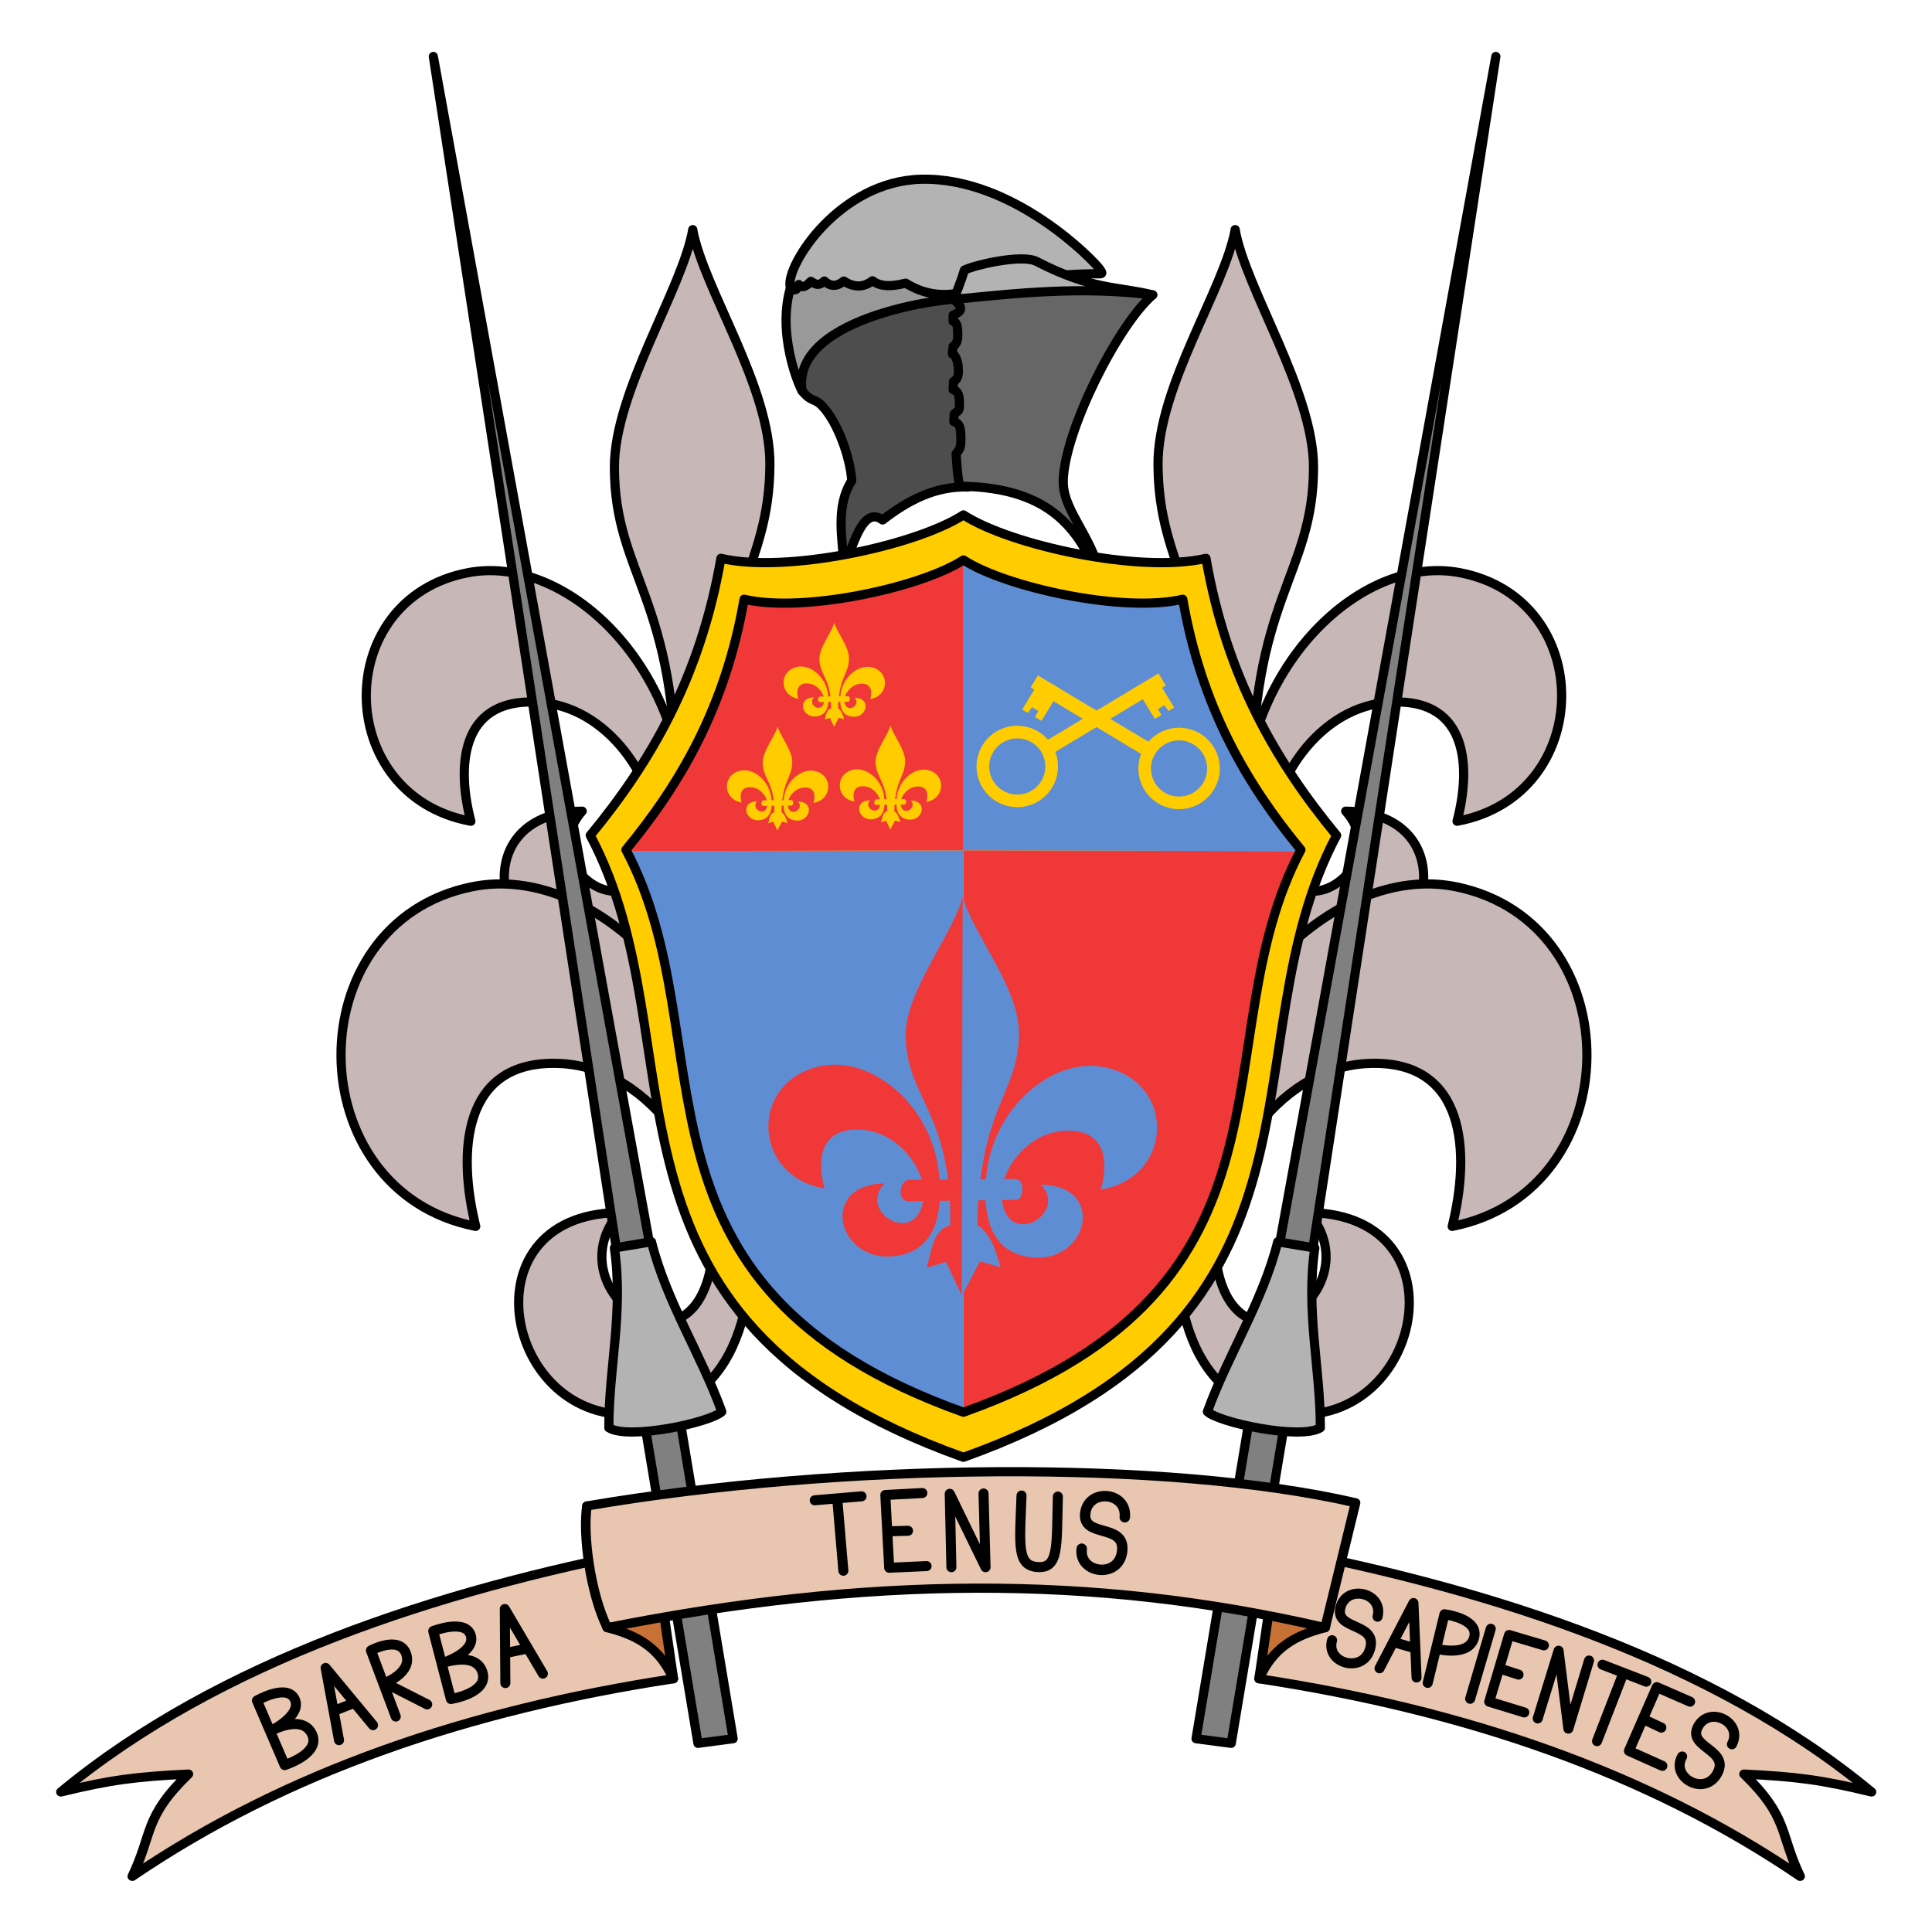 <svg version="1.1" viewBox="0 0 64 64" xmlns="http://www.w3.org/2000/svg">
 <g transform="matrix(-1.216 0 0 1.216 69.549 -6.326)" fill="#c8b7b7" stroke="#000" stroke-linecap="round" stroke-linejoin="round" stroke-width=".25">
  <path d="m23.547 11.458c-0.283 1.619-2.135 4.398-2.135 6.471 3.82e-4 2.96 1.724 3.565 1.669 8.906-0.671 0.229-0.695 1.222-0.883 1.986l0.722-0.278 0.594 1.58 0.674-1.602 0.77 0.278c-0.175-0.775-0.357-1.545-0.867-1.986 0.1-5.646 1.537-6.066 1.557-8.948 0.015-2.137-1.81-4.796-2.103-6.407z"/>
  <path d="m20.535 27.3c-3.374 0.045-2.379 4.417 0.551 3.999 2.37-0.338 2.309-3.029 2.238-4.244-0.229-3.913-3.306-6.742-5.891-6.253-3.743 0.707-3.695 6.077 0.069 6.773-0.385-1.461-0.3-3.314 1.746-3.249 2.072 0.066 3.35 2.317 3.285 3.574-0.158 3.059-3.437 1.026-1.999-0.6z"/>
  <path d="m21.538 38.235c-4.345 0.061-3.063 6.035 0.71 5.464 3.052-0.462 2.974-4.139 2.882-5.798-0.295-5.347-4.257-9.211-7.585-8.544-4.82 0.966-4.758 8.304 0.089 9.254-0.496-1.996-0.386-4.528 2.248-4.439 2.668 0.09 4.314 3.166 4.23 4.883-0.203 4.18-4.425 1.402-2.573-0.82z"/>
 </g>
 <g transform="matrix(1.216 0 0 1.216 -5.684 -6.326)" fill="#c8b7b7" stroke="#000" stroke-linecap="round" stroke-linejoin="round" stroke-width=".25">
  <path d="m23.547 11.458c-0.283 1.619-2.135 4.398-2.135 6.471 3.82e-4 2.96 1.724 3.565 1.669 8.906-0.671 0.229-0.695 1.222-0.883 1.986l0.722-0.278 0.594 1.58 0.674-1.602 0.77 0.278c-0.175-0.775-0.357-1.545-0.867-1.986 0.1-5.646 1.537-6.066 1.557-8.948 0.015-2.137-1.81-4.796-2.103-6.407z"/>
  <path d="m20.535 27.3c-3.374 0.045-2.379 4.417 0.551 3.999 2.37-0.338 2.309-3.029 2.238-4.244-0.229-3.913-3.306-6.742-5.891-6.253-3.743 0.707-3.695 6.077 0.069 6.773-0.385-1.461-0.3-3.314 1.746-3.249 2.072 0.066 3.35 2.317 3.285 3.574-0.158 3.059-3.437 1.026-1.999-0.6z"/>
  <path d="m21.538 38.235c-4.345 0.061-3.063 6.035 0.71 5.464 3.052-0.462 2.974-4.139 2.882-5.798-0.295-5.347-4.257-9.211-7.585-8.544-4.82 0.966-4.758 8.304 0.089 9.254-0.496-1.996-0.386-4.528 2.248-4.439 2.668 0.09 4.314 3.166 4.23 4.883-0.203 4.18-4.425 1.402-2.573-0.82z"/>
 </g>
 <g transform="matrix(.874 -.145 .145 .874 13.712 1.995)" stroke="#000" stroke-linecap="square" stroke-linejoin="round" stroke-width=".343">
  <path d="m0.177 63.823 1.326 0.044-0.013-16.244-0.751-47.643-0.576 47.643z" fill="#808080"/>
  <path d="m0.125 45.038h1.406c0.187 2.306 1.144 4.465 1.554 6.697-0.484 0.331-3.612 0.479-4.264-0.098 0.357-2.188 1.254-4.181 1.304-6.599z" fill="#b3b3b3"/>
 </g>
 <g transform="matrix(.797 0 0 .797 22.967 3.131)" stroke="#000" stroke-linecap="square" stroke-linejoin="round" stroke-width=".381">
  <path d="m6.276 19.717c-0.075-1.25-0.385-2.571 0.309-3.668-0.051-0.881-0.554-2.406-1.241-3.116-0.323-0.334-0.44-0.136-0.825-0.616-0.899-4.238 4.001-4.089 6.733-4.27l0.173 8.267c-1.355-0.049-2.493 0.549-3.558 1.37-0.749-0.552-1.167 0.759-1.591 2.033z" fill="#4d4d4d"/>
  <path d="m4.519 12.317c-0.259-0.47-1.161-2.874-0.298-4.776 3.531-0.677 7.019-1.316 7.182 0.972-0.319-0.171-7.367 0.608-6.884 3.803z" fill="#999"/>
  <path d="m4.022 7.962c-0.153-0.891 2.064-4.373 5.469-4.441 3.818-0.077 7.154 3.384 7.391 3.723 0.107 0.152 0.152 0.214 0 0.21-2.421-0.038-3.974 0.537-5.944 0.818-0.678 0.102-1.374 0.025-2.11-0.431-0.753 0.19-1.126 0.091-1.381-0.099-0.398 0.301-0.795 0.269-1.193 0.011-0.3 0.247-0.566 0.225-0.807 0-0.27 0.252-0.405 0.097-0.563 0.011-0.249 0.277-0.395 0.267-0.497 0.133-0.09 0.288-0.215 0.279-0.365 0.066z" fill="#b3b3b3"/>
  <path d="m16.969 20.359c-0.85-2.092-1.929-4.033-5.891-4.078-0.092-0.328-0.121-0.846-0.156-1.344 0.148-0.219 0.21-0.19 0.198-0.744-0.01-0.488-0.126-0.525-0.292-0.6l0.016-0.312c0.175-0.18 0.232-0.043 0.214-0.525-0.013-0.336-0.08-0.426-0.261-0.49l0.016-0.328c0.227-0.145 0.21-0.362 0.2-0.561-0.014-0.291-0.115-0.555-0.247-0.595l0.031-0.312c0.124-0.078 0.206-0.23 0.195-0.509-0.01-0.254-0.004-0.483-0.195-0.538v-0.25c0.545-0.219 0.255-0.438 0.031-0.656 1.98-1.245 5.903-0.472 8.266-0.188-1.461 1.263-3.681 5.678-3.719 7.734-0.024 1.322 1.399 2.471 1.594 4.297z" fill="#666"/>
  <path d="m10.828 8.516c0.15-0.402 0.314-0.79 0.438-1.219 0.519-0.241 2.416-0.661 3-0.359 2.315 1.197 3.369 1.028 4.828 1.391-2.997-0.366-5.642-0.074-8.266 0.188z" fill="#b3b3b3"/>
 </g>
 <g>
  <path d="m23.881 18.495c-0.683 3.946-2.334 6.761-4.328 9.177 3.709 6.979-0.608 15.977 12.362 20.602 12.97-4.625 8.653-13.623 12.362-20.602-1.994-2.416-3.645-5.231-4.328-9.177-2.159 0.511-6.47-0.423-8.034-1.438-1.565 1.014-5.876 1.948-8.034 1.438z" fill="#fc0" stroke="#000" stroke-linecap="round" stroke-linejoin="round" stroke-width=".304"/>
  <path d="m20.847 28.195c3.321 6.248-0.544 14.305 11.068 18.446v-18.474z" fill="#5f8dd3"/>
  <path d="m31.916 46.64c11.612-4.141 7.747-12.197 11.068-18.446l-11.068-0.028z" fill="#f13838"/>
  <path d="m24.722 19.978c-0.611 3.533-2.089 6.054-3.875 8.217l11.068-0.028v-9.475c-1.401 0.908-5.261 1.744-7.194 1.287z" fill="#f13838"/>
  <path d="m42.984 28.195c-1.785-2.163-3.264-4.684-3.875-8.217-1.933 0.457-5.793-0.379-7.194-1.287v9.475z" fill="#5f8dd3"/>
 </g>
 <g fill="#fc0">
  <g transform="matrix(.231 0 0 .231 25.383 16.547)">
   <path d="m9.759 17.646c-0.283 1.295-2.135 3.519-2.135 5.178 3.82e-4 2.369 1.724 2.853 1.669 7.126-0.671 0.183-0.695 0.978-0.883 1.589l0.722-0.222 0.594 1.265 0.674-1.282 0.77 0.222c-0.175-0.62-0.357-1.236-0.867-1.589 0.1-4.518 1.537-4.854 1.557-7.16 0.015-1.71-1.81-3.838-2.103-5.127z"/>
   <path d="m6.83 28.39c-2.49 0.03-1.755 2.995 0.407 2.712 1.749-0.229 1.704-2.054 1.651-2.878-0.169-2.654-2.439-4.572-4.346-4.241-2.762 0.48-2.727 4.122 0.051 4.593-0.284-0.991-0.221-2.247 1.288-2.203 1.529 0.044 2.472 1.571 2.424 2.424-0.117 2.075-2.536 0.696-1.475-0.407z"/>
   <path d="m12.682 28.433c2.49 0.03 1.755 2.995-0.407 2.712-1.749-0.229-1.704-2.054-1.651-2.878 0.169-2.654 2.439-4.572 4.346-4.241 2.762 0.48 2.727 4.122-0.051 4.593 0.284-0.991 0.221-2.247-1.288-2.203-1.529 0.044-2.472 1.571-2.424 2.424 0.117 2.075 2.536 0.696 1.475-0.407z"/>
   <path d="m7.746 29.051 4-0.051c0.293-0.004 0.383-0.783-0.051-0.78l-3.949 0.034c-0.34 0.003-0.486 0.803 2e-6 0.797z"/>
  </g>
  <g transform="matrix(.231 0 0 .231 23.505 19.985)">
   <path d="m9.759 17.646c-0.283 1.295-2.135 3.519-2.135 5.178 3.82e-4 2.369 1.724 2.853 1.669 7.126-0.671 0.183-0.695 0.978-0.883 1.589l0.722-0.222 0.594 1.265 0.674-1.282 0.77 0.222c-0.175-0.62-0.357-1.236-0.867-1.589 0.1-4.518 1.537-4.854 1.557-7.16 0.015-1.71-1.81-3.838-2.103-5.127z"/>
   <path d="m6.83 28.39c-2.49 0.03-1.755 2.995 0.407 2.712 1.749-0.229 1.704-2.054 1.651-2.878-0.169-2.654-2.439-4.572-4.346-4.241-2.762 0.48-2.727 4.122 0.051 4.593-0.284-0.991-0.221-2.247 1.288-2.203 1.529 0.044 2.472 1.571 2.424 2.424-0.117 2.075-2.536 0.696-1.475-0.407z"/>
   <path d="m12.682 28.433c2.49 0.03 1.755 2.995-0.407 2.712-1.749-0.229-1.704-2.054-1.651-2.878 0.169-2.654 2.439-4.572 4.346-4.241 2.762 0.48 2.727 4.122-0.051 4.593 0.284-0.991 0.221-2.247-1.288-2.203-1.529 0.044-2.472 1.571-2.424 2.424 0.117 2.075 2.536 0.696 1.475-0.407z"/>
   <path d="m7.746 29.051 4-0.051c0.293-0.004 0.383-0.783-0.051-0.78l-3.949 0.034c-0.34 0.003-0.486 0.803 2e-6 0.797z"/>
  </g>
  <g transform="matrix(.231 0 0 .231 27.244 19.953)">
   <path d="m9.759 17.646c-0.283 1.295-2.135 3.519-2.135 5.178 3.82e-4 2.369 1.724 2.853 1.669 7.126-0.671 0.183-0.695 0.978-0.883 1.589l0.722-0.222 0.594 1.265 0.674-1.282 0.77 0.222c-0.175-0.62-0.357-1.236-0.867-1.589 0.1-4.518 1.537-4.854 1.557-7.16 0.015-1.71-1.81-3.838-2.103-5.127z"/>
   <path d="m6.83 28.39c-2.49 0.03-1.755 2.995 0.407 2.712 1.749-0.229 1.704-2.054 1.651-2.878-0.169-2.654-2.439-4.572-4.346-4.241-2.762 0.48-2.727 4.122 0.051 4.593-0.284-0.991-0.221-2.247 1.288-2.203 1.529 0.044 2.472 1.571 2.424 2.424-0.117 2.075-2.536 0.696-1.475-0.407z"/>
   <path d="m12.682 28.433c2.49 0.03 1.755 2.995-0.407 2.712-1.749-0.229-1.704-2.054-1.651-2.878 0.169-2.654 2.439-4.572 4.346-4.241 2.762 0.48 2.727 4.122-0.051 4.593 0.284-0.991 0.221-2.247-1.288-2.203-1.529 0.044-2.472 1.571-2.424 2.424 0.117 2.075 2.536 0.696 1.475-0.407z"/>
   <path d="m7.746 29.051 4-0.051c0.293-0.004 0.383-0.783-0.051-0.78l-3.949 0.034c-0.34 0.003-0.486 0.803 2e-6 0.797z"/>
  </g>
 </g>
 <g transform="matrix(.886 0 0 .886 23.247 14.052)" fill="#f13838">
  <path d="m9.759 17.646c-0.283 1.295-2.135 3.519-2.135 5.178 3.82e-4 2.369 1.724 2.853 1.669 7.126-0.671 0.183-0.695 0.978-0.883 1.589l0.722-0.222 0.594 1.265z"/>
  <path d="m6.83 28.39c-2.49 0.03-1.755 2.995 0.407 2.712 1.749-0.229 1.704-2.054 1.651-2.878-0.169-2.654-2.439-4.572-4.346-4.241-2.762 0.48-2.727 4.122 0.051 4.593-0.284-0.991-0.221-2.247 1.288-2.203 1.529 0.044 2.472 1.571 2.424 2.424-0.117 2.075-2.536 0.696-1.475-0.407z"/>
  <path d="m7.746 29.051 1.999-0.025-2.386e-4 -0.788-1.999 0.017c-0.34 0.003-0.486 0.803 2e-6 0.797z"/>
 </g>
 <g transform="matrix(.886 0 0 .886 23.247 14.052)" fill="#5f8dd3">
  <path d="m9.759 17.646-0.032 14.936 0.674-1.282 0.77 0.222c-0.175-0.62-0.357-1.236-0.867-1.589 0.1-4.518 1.537-4.854 1.557-7.16 0.015-1.71-1.81-3.838-2.103-5.127z"/>
  <path d="m12.682 28.433c2.49 0.03 1.755 2.995-0.407 2.712-1.749-0.229-1.704-2.054-1.651-2.878 0.169-2.654 2.439-4.572 4.346-4.241 2.762 0.48 2.727 4.122-0.051 4.593 0.284-0.991 0.221-2.247-1.288-2.203-1.529 0.044-2.472 1.571-2.424 2.424 0.117 2.075 2.536 0.696 1.475-0.407z"/>
  <path d="m9.726 29.026 2.019-0.026c0.293-0.004 0.383-0.783-0.051-0.78l-1.96 0.017z"/>
 </g>
 <path d="m24.649 19.85c-0.617 3.568-2.111 6.115-3.914 8.3 3.354 6.311-0.549 14.449 11.18 18.632 11.73-4.183 7.826-12.32 11.18-18.632-1.803-2.185-3.296-4.731-3.914-8.3-1.952 0.462-5.851-0.383-7.266-1.3-1.415 0.917-5.314 1.762-7.266 1.3z" fill="none" stroke="#000" stroke-linecap="round" stroke-linejoin="round" stroke-width=".304"/>
 <g transform="matrix(1.044 -.623 .623 1.044 -20.718 16.287)" fill="#fc0">
  <path d="m39.086 29.448 0.008 0.731-0.184-2.71e-4 -0.012-0.192-0.204 2.71e-4 -0.004 0.187-0.208-2.61e-4 -0.008-0.755z"/>
  <path d="m35.647 29.169 3.556-0.009v0.384l-3.559 0.012z"/>
  <path d="m34.598 28.256c-0.612 2.75e-4 -1.109 0.497-1.109 1.109-6.09e-4 0.613 0.497 1.111 1.109 1.111 0.613 6.1e-4 1.112-0.498 1.111-1.111-2.75e-4 -0.613-0.499-1.11-1.111-1.109zm0 0.346c0.422-4.15e-4 0.765 0.341 0.766 0.764 4.16e-4 0.423-0.343 0.766-0.766 0.766-0.422-1.89e-4 -0.764-0.343-0.764-0.766 1.89e-4 -0.422 0.342-0.763 0.764-0.764z"/>
 </g>
 <g transform="matrix(-1.044 -.623 -.623 1.044 93.475 16.353)" fill="#fc0">
  <path d="m39.086 29.448 0.008 0.731-0.184-2.71e-4 -0.012-0.192-0.204 2.71e-4 -0.004 0.187-0.208-2.61e-4 -0.008-0.755z"/>
  <path d="m35.647 29.169 3.556-0.009v0.384l-3.559 0.012z"/>
  <path d="m34.598 28.256c-0.612 2.75e-4 -1.109 0.497-1.109 1.109-6.09e-4 0.613 0.497 1.111 1.109 1.111 0.613 6.1e-4 1.112-0.498 1.111-1.111-2.75e-4 -0.613-0.499-1.11-1.111-1.109zm0 0.346c0.422-4.15e-4 0.765 0.341 0.766 0.764 4.16e-4 0.423-0.343 0.766-0.766 0.766-0.422-1.89e-4 -0.764-0.343-0.764-0.766 1.89e-4 -0.422 0.342-0.763 0.764-0.764z"/>
 </g>
 <g transform="matrix(-.874 -.145 -.145 .874 50.195 1.995)" stroke="#000" stroke-linecap="square" stroke-linejoin="round" stroke-width=".343">
  <path d="m0.177 63.823 1.326 0.044-0.013-16.244-0.751-47.643-0.576 47.643z" fill="#808080"/>
  <path d="m0.125 45.038h1.406c0.187 2.306 1.144 4.465 1.554 6.697-0.484 0.331-3.612 0.479-4.264-0.098 0.357-2.188 1.254-4.181 1.304-6.599z" fill="#b3b3b3"/>
 </g>
 <g transform="matrix(1.269 0 0 1.216 -7.363 -6.225)" stroke="#000" stroke-linecap="round" stroke-linejoin="round" stroke-width=".25">
  <path d="m38.67 50.852c5.325 0.846 10.111 2.531 14.123 5.382-0.54-1.179-0.298-1.607-1.464-2.785 1.359 0.07 2.02 0.155 3.327 0.487-4.136-3.578-9.869-5.492-15.323-6.596z" fill="#e9c6af"/>
  <path d="m40.924 46.146-1.702 0.751-0.552 3.955c0.349-0.818 0.902-1.178 1.724-1.392z" fill="#c87137"/>
  <path d="m23.379 50.852c-5.325 0.846-10.111 2.531-14.123 5.382 0.54-1.179 0.298-1.607 1.464-2.785-1.359 0.07-2.02 0.155-3.327 0.487 4.136-3.578 9.869-5.492 15.323-6.596z" fill="#e9c6af"/>
  <path d="m21.125 46.146 1.702 0.751 0.552 3.955c-0.349-0.818-0.902-1.178-1.724-1.392z" fill="#c87137"/>
  <path d="m21.655 49.46c6.74-1.396 12.66-1.473 18.738 0l0.795-3.403c-4.903-1.177-13.361-1.105-20.064 0.088-0.114 0.775 0.086 2.37 0.53 3.315z" fill="#e9c6af"/>
 </g>
 <path d="m9.43 58.471-0.918-2.138s1.005-0.581 1.255-0.037c0.242 0.528-0.783 1.036-0.783 1.036s1.051-0.574 1.357 0.128c0.277 0.637-0.911 1.011-0.911 1.011z" fill="none" stroke="#000" stroke-linecap="round" stroke-linejoin="round" stroke-width=".332"/>
 <g transform="matrix(1.214 -.059 .059 1.214 -9.28 -5.431)" fill="none" stroke="#000" stroke-linecap="round" stroke-linejoin="round" stroke-width=".273">
  <path d="m14.336 52.654-0.269-1.984 1.215 1.621"/>
  <path d="m14.265 51.84 0.525-0.177"/>
 </g>
 <path d="m13.11 56.863-0.822-2.191s0.941-0.505 1.163 0.107c0.228 0.628-0.7 0.97-0.7 0.97l1.401 0.712" fill="none" stroke="#000" stroke-linecap="round" stroke-linejoin="round" stroke-width=".332"/>
 <g transform="matrix(1.207 .146 -.146 1.207 2.5 -8.867)" fill="none" stroke="#000" stroke-linecap="round" stroke-linejoin="round" stroke-width=".273">
  <path d="m18.011 51.36-0.258-2.002 1.242 1.625"/>
  <path d="m17.945 50.539 0.545-0.184"/>
 </g>
 <g transform="matrix(1.211 -.103 .103 1.211 -10.517 -3.543)" fill="none" stroke="#000" stroke-linecap="round" stroke-linejoin="round" stroke-width=".273">
  <path d="m27.651 48.244v-1.961"/>
  <path d="m27.036 46.265h1.281"/>
 </g>
 <g transform="matrix(1.214 -.054 .054 1.214 -8.647 -4.969)" fill="none" stroke="#000" stroke-linecap="round" stroke-linejoin="round" stroke-width=".273">
  <path d="m30.237 46.178-1.011 0.009 0.017 1.986h1.02"/>
  <path d="m29.278 47.18 0.523 0.009"/>
 </g>
 <g fill="none" stroke="#000" stroke-linecap="round" stroke-linejoin="round">
  <path d="m31.516 51.916-0.055-2.432 1.186 2.432-0.066-2.443" stroke-width=".332"/>
  <path d="m33.839 49.541c-0.06 1.644-0.164 2.328 0.542 2.37 0.701 0.041 0.617-0.69 0.662-2.335" stroke-width=".332"/>
  <path d="m37.26 50.26c0.081-0.849-1.22-0.964-1.31-0.124-0.086 0.802 1.274 0.336 1.227 1.197-0.053 0.982-1.454 0.811-1.343-0.03" stroke-width=".346"/>
  <path d="m45.634 53.555c0.199-0.791-1.023-1.088-1.229-0.307-0.197 0.745 1.164 0.502 0.996 1.309-0.192 0.92-1.501 0.556-1.274-0.223" stroke-width=".332"/>
 </g>
 <g transform="matrix(1.214 -.061 .061 1.214 -8.833 -4.002)" fill="none" stroke="#000" stroke-linecap="round" stroke-linejoin="round" stroke-width=".273">
  <path d="m42.359 50.948 1.013-1.73-0.018 2.031"/>
  <path d="m42.806 50.263 0.537 0.186"/>
 </g>
 <path d="m47.295 55.748 0.554-2.273s1.145 0.136 0.984 0.767c-0.166 0.647-1.203 0.385-1.203 0.385" fill="none" stroke="#000" stroke-linecap="round" stroke-linejoin="round" stroke-width=".332"/>
 <path d="m48.701 56.274 0.682-2.319" fill="none" stroke="#000" stroke-linecap="round" stroke-linejoin="round" stroke-width=".332"/>
 <g transform="matrix(1.215 -.029 .029 1.215 -7.034 -5.327)" fill="none" stroke="#000" stroke-linecap="round" stroke-linejoin="round" stroke-width=".273">
  <path d="m46.681 50.358-0.943-0.305-0.583 1.805 0.948 0.315"/>
  <path d="m45.487 50.969 0.484 0.17"/>
 </g>
 <path d="m50.939 56.925 0.691-2.243 0.324 2.581 0.685-2.256" fill="none" stroke="#000" stroke-linecap="round" stroke-linejoin="round" stroke-width=".332"/>
 <g transform="matrix(1.214 .059 -.059 1.214 -2.492 -9.378)" fill="none" stroke="#000" stroke-linecap="round" stroke-linejoin="round" stroke-width=".273">
  <path d="m48.201 52.893 0.624-1.877"/>
  <path d="m48.248 50.805 1.216 0.404"/>
 </g>
 <g transform="matrix(1.209 .121 -.121 1.209 1.047 -12.24)" fill="none" stroke="#000" stroke-linecap="round" stroke-linejoin="round" stroke-width=".273">
  <path d="m50.615 51.684-0.943-0.304-0.583 1.805 0.948 0.315"/>
  <path d="m49.421 52.295 0.484 0.17"/>
 </g>
 <path d="m57.372 57.782c0.379-0.722-0.739-1.298-1.123-0.587-0.367 0.678 1.014 0.761 0.661 1.506-0.403 0.85-1.59 0.189-1.187-0.515" fill="none" stroke="#000" stroke-linecap="round" stroke-linejoin="round" stroke-width=".332"/>
 <path d="m14.936 56.282-0.585-2.252s1.081-0.423 1.246 0.153c0.16 0.558-0.93 0.906-0.93 0.906s1.125-0.409 1.322 0.331c0.178 0.672-1.052 0.862-1.052 0.862z" fill="none" stroke="#000" stroke-linecap="round" stroke-linejoin="round" stroke-width=".332"/>
</svg>
